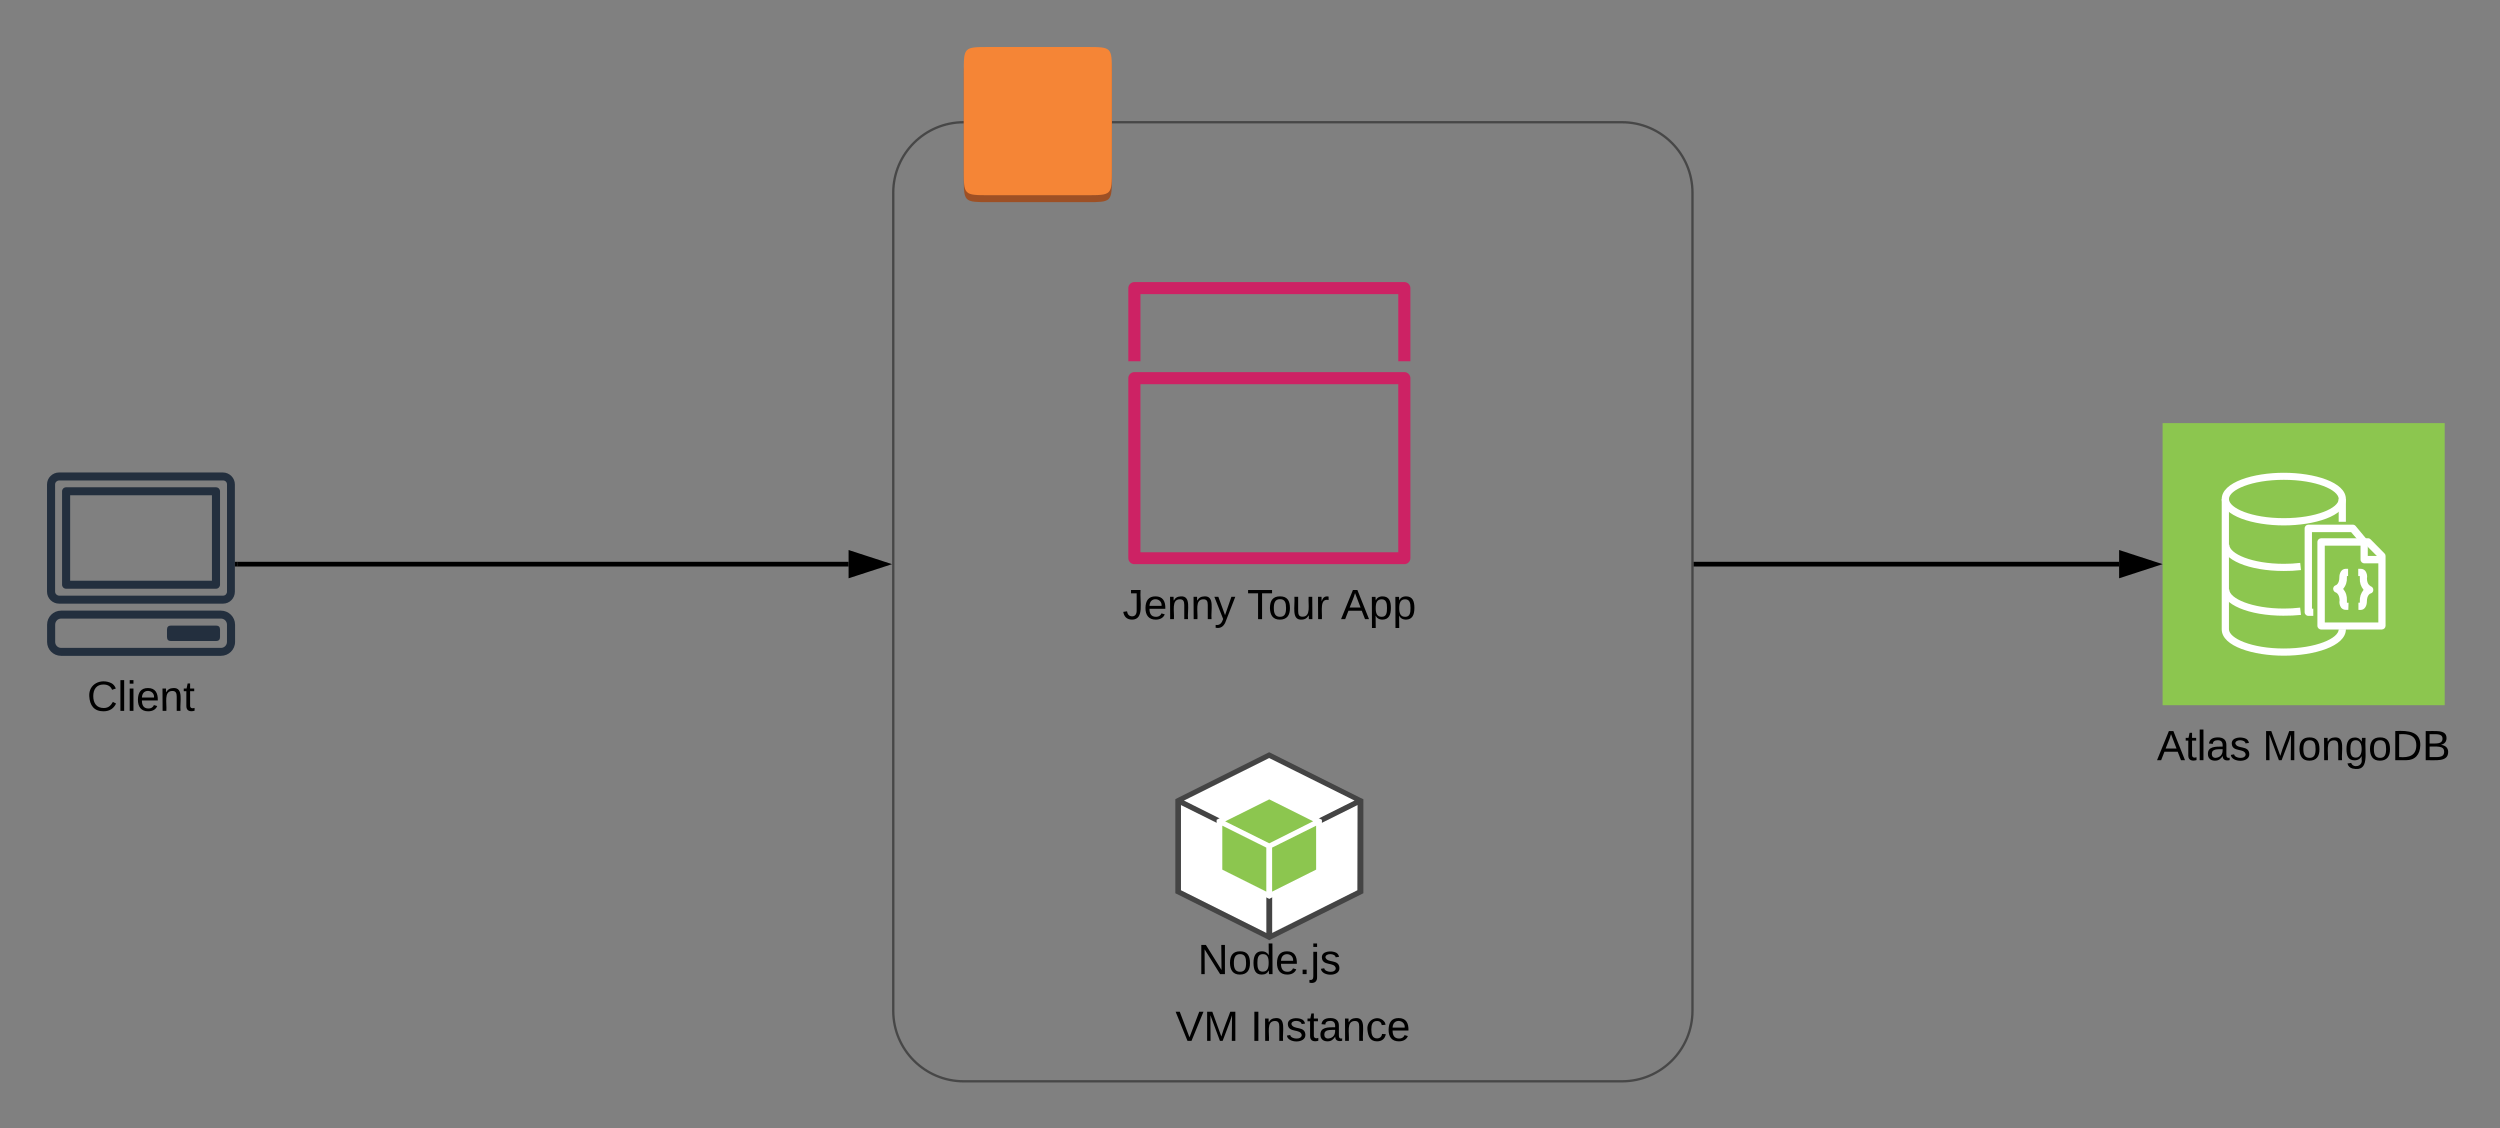<svg xmlns="http://www.w3.org/2000/svg" xmlns:xlink="http://www.w3.org/1999/xlink" xmlns:lucid="lucid" width="1063.53" height="480"><rect width="100%" height="100%" fill="#808080" stroke="none"/><g transform="translate(-140 -120)" lucid:page-tab-id="0_0"><path d="M679.92 518.78l38.82-19.44v-38.76l-38.82 19.38v38.82z" fill="#fff"/><path d="M641.17 499.32l38.77 19.42v-38.78l-38.77-19.35v38.72zM718.48 460.6l-38.53-19.26-38.53 19.25 38.53 19.25 38.53-19.26z" fill="#fff"/><path d="M679.94 478.7l36.3-18.1-.04-.02-36.26 18.12zM643.7 460.58h-.04l36.28 18.12-36.25-18.12z" fill="#fff"/><path d="M718.64 459.36L679.92 440l-38.72 19.36-1.2.64v40l38.8 19.36 1.2.64 1.2-.64L720 500v-40zm-1.2 39.36l-36.24 18.16v-36.32l36.32-18.08zm-38.72 18.16l-36.32-18.16v-36.24l36.32 18.08zm-35.04-56.32l36.24-18.08 36.32 18.08-36.32 18.16-36.24-18.16z" fill="#444"/><path d="M680.1 500.9l20.86-10.44v-20.8l-20.86 10.4v20.83zM658.93 490.46l20.85 10.43v-20.84l-20.85-10.4v20.8zM700.74 469.37L679.94 459l-20.8 10.37 20.8 10.4 20.8-10.4z" fill="#8cc64f"/><path d="M679.94 478.73l18.7-9.34-.02-.02-18.68 9.34zM661.26 469.38h-.02l18.7 9.35-18.68-9.35z" fill="#96bf3d"/><path d="M701.1 468.12l-21.14-10.54-21.2 10.54-1.2.62v22.46l21.14 10.57 1.26.63 1.2-.63 21.2-10.57v-22.46zm-1.2 21.82l-18.73 9.37v-18.73l18.72-9.32zm-21.2 9.37l-18.72-9.36v-18.7l18.72 9.33zm-17.42-29.93l18.68-9.32 18.67 9.32-18.67 9.37-18.73-9.32z" fill="#fff"/><use xlink:href="#a" transform="matrix(1,0,0,1,640,520) translate(9.55 14.4)"/><path d="M520 202c0-16.57 13.43-30 30-30h280c16.57 0 30 13.43 30 30v348c0 16.57-13.43 30-30 30H550c-16.57 0-30-13.43-30-30z" stroke="#474747" fill-opacity="0"/><path d="M560.84 142.95h41.32c10.84 0 10.84 0 10.84 10.84v41.35C613 206 613 206 602.16 206h-41.32C550 206 550 206 550 195.14V153.8c0-10.85 0-10.85 10.84-10.85z" fill="#9d5025"/><path d="M560.84 140h41.32C613 140 613 140 613 150.84v41.36c0 10.84 0 10.84-10.84 10.84h-41.32c-10.84 0-10.84 0-10.84-10.84v-41.36C550 140 550 140 560.84 140z" fill="#f58536"/><use xlink:href="#b" transform="matrix(1,0,0,1,520,550) translate(120.025 12.8)"/><use xlink:href="#c" transform="matrix(1,0,0,1,520,550) translate(151.975 12.8)"/><path d="M737.48 360H622.52c-1.32 0-2.52-1.14-2.52-2.53v-76.64c0-1.4 1.2-2.53 2.52-2.53h114.96c1.32 0 2.52 1.14 2.52 2.53v76.64c0 1.4-1.2 2.53-2.52 2.53zm-112.32-5.07h109.68v-71.48H625.16zM740 273.68h-5.16v-28.56H625.16v28.56H620v-31.12c0-1.4 1.2-2.56 2.52-2.56h114.96c1.32 0 2.52 1.15 2.52 2.56z" stroke="#fff" stroke-opacity="0" fill="#cd2264"/><path d="M622.4 243.95h114.87v112.08H622.4V243.95z" stroke="#fff" stroke-opacity="0" stroke-width=".4" fill="#fff" fill-opacity="0"/><use xlink:href="#d" transform="matrix(1,0,0,1,590,369) translate(27.55 14.4)"/><use xlink:href="#e" transform="matrix(1,0,0,1,590,369) translate(80.55 14.4)"/><use xlink:href="#f" transform="matrix(1,0,0,1,590,369) translate(120.45 14.4)"/><path d="M1060 300h120v120h-120V300z" stroke="#fff" stroke-opacity="0" stroke-width="2" fill="#8cc64f"/><path d="M1124.1 382h-2.1c-.87 0-1.58-.7-1.58-1.6v-35.6c0-.9.7-1.6 1.58-1.6h18.9c.5 0 .9.2 1.2.54l4.8 5.78-2.25 2.06-4.45-5.2h-16.66v32.55h.56z" stroke="#fff" stroke-opacity="0" stroke-width="2" fill="#fff"/><path d="M1153.3 387.8h-25.85c-.87 0-1.6-.7-1.6-1.6v-35.62c0-.9.73-1.6 1.6-1.6h19.95c.43 0 .78.17 1.1.48l5.9 5.97c.3.3.45.66.45 1.1v29.7c-.03.86-.7 1.52-1.54 1.56zm-24.3-3h22.77v-27.66l-5-5h-17.78z" stroke="#fff" stroke-opacity="0" stroke-width="2" fill="#fff"/><path d="M1153.3 359.65h-7.5c-.87 0-1.6-.72-1.6-1.6v-7.52h3.08v5.96h5.97zM1139 379.44h-1c-.82.02-1.52-.3-2.05-.92-.66-.98-.87-2.05-.66-3.22-.1-2.84-1.7-3.3-1.7-3.3-.82-.3-1.24-1.24-.93-2.06.17-.45.48-.76.93-.94.14 0 1.6-.6 1.6-3.4 0-1.68.78-3.55 2.66-3.62h1.05v3.1h-.5c-.02.17-.02.34 0 .52.1 1.87-.4 3.5-1.6 4.92 1.2 1.45 1.7 3.06 1.6 4.92.02.1.02.2 0 .28-.02.25-.02.46 0 .7h.7zM1143.3 379.44v-3.07h.6c.02-.2.02-.33 0-.52-.1-1.86.42-3.48 1.6-4.92-1.18-1.44-1.7-3.06-1.6-4.92v-.27c.03-.24.03-.44 0-.68h-.68v-3.08h1c.82-.02 1.52.3 2.05.93.66.98.87 2.04.66 3.2 0 2.7 1.6 3.2 1.6 3.3.7.22 1.14.86 1.1 1.6 0 .7-.45 1.28-1.13 1.45-.13 0-1.6.6-1.6 3.42 0 1.68-.8 3.55-2.66 3.6zM1111.57 343.52c-12.8 0-26.42-3.94-26.42-11.2s13.58-11.2 26.42-11.2c12.84 0 26.4 3.94 26.4 11.2s-13.62 11.2-26.4 11.2zm0-19.4c-13.74 0-23.35 4.3-23.35 8.18 0 3.85 9.6 8.13 23.35 8.13 13.73 0 23.35-4.28 23.35-8.13 0-3.88-9.62-8.18-23.35-8.18z" stroke="#fff" stroke-opacity="0" stroke-width="2" fill="#fff"/><path d="M1134.9 332.3h3.07v9.68h-3.07v-9.7zM1111.57 398.94c-12.8 0-26.42-3.93-26.42-11.2V332.3h3.07v55.38c0 3.87 9.6 8.2 23.35 8.2 13.73 0 23.35-4.33 23.35-8.2h3.06c0 7.33-13.63 11.26-26.4 11.26z" stroke="#fff" stroke-opacity="0" stroke-width="2" fill="#fff"/><path d="M1111.6 362.9c-15 0-26.34-4.8-26.34-11.2h3.1c0 3.85 9.6 8.16 23.25 8.16 2.46 0 4.5-.12 6.93-.4l.33 3.06c-2.55.28-4.7.4-7.25.38zM1111.63 381.94c-15.05 0-26.37-4.8-26.37-11.2h3.1c0 3.85 9.6 8.15 23.27 8.15 2.42 0 4.46-.12 6.88-.4l.35 3.1c-2.52.26-4.7.35-7.22.34z" stroke="#fff" stroke-opacity="0" stroke-width="2" fill="#fff"/><use xlink:href="#g" transform="matrix(1,0,0,1,1030,429) translate(27.575 14.4)"/><use xlink:href="#h" transform="matrix(1,0,0,1,1030,429) translate(72.525 14.4)"/><path d="M861.5 360h180" stroke="#000" stroke-width="2" fill="none"/><path d="M861.53 361h-1.03v-2h1.03z"/><path d="M1056.76 360l-14.26 4.64v-9.28z" stroke="#000" stroke-width="2"/><path d="M234.82 376.8h-69.7c-2.8 0-5.12-2.28-5.12-5.07v-45.65c0-2.8 2.32-5.08 5.12-5.08h69.7c2.8 0 5.1 2.3 5.1 5.08v45.6c0 2.84-2.23 5.12-5.02 5.12h-.08zm-69.62-52.4c-.96 0-1.76.73-1.76 1.68v45.6c0 .94.8 1.72 1.76 1.72h69.7c.96 0 1.67-.78 1.67-1.73v-45.6c0-.94-.7-1.67-1.67-1.67zM234 399h-68.05c-3.28-.02-5.92-2.65-5.92-5.92v-7.35c0-3.27 2.64-5.94 5.92-5.96H234c3.28 0 6 2.67 6 5.96v7.35c0 3.3-2.72 5.92-6 5.92zm-68.05-15.84c-1.36 0-2.48 1.17-2.48 2.57v7.35c0 1.4 1.12 2.52 2.48 2.54H234c1.44 0 2.56-1.16 2.56-2.58v-7.3c0-1.43-1.12-2.58-2.56-2.58z" stroke="#fff" stroke-opacity="0" fill="#232f3e"/><path d="M231.9 370.45h-63.8c-.95 0-1.7-.78-1.7-1.7V329c0-.92.75-1.7 1.7-1.7h63.8c.95 0 1.7.78 1.7 1.7v39.76c0 .9-.75 1.7-1.7 1.7zm-62.06-3.4h60.32V330.7h-60.32zM212.74 386.13h19.16c1.13 0 1.7.57 1.7 1.7V391c0 1.14-.57 1.7-1.7 1.7h-19.16c-1.12 0-1.7-.56-1.7-1.7v-3.17c0-1.13.58-1.7 1.7-1.7z" stroke="#fff" stroke-opacity="0" fill="#232f3e"/><use xlink:href="#i" transform="matrix(1,0,0,1,130,408) translate(47.075 14.4)"/><path d="M240.93 360H501" stroke="#000" stroke-width="2" fill="none"/><path d="M240.96 361h-1.03v-2h1.03z"/><path d="M516.26 360L502 364.64v-9.28z" stroke="#000" stroke-width="2"/><defs><path d="M190 0L58-211 59 0H30v-248h39L202-35l-2-213h31V0h-41" id="j"/><path d="M100-194c62-1 85 37 85 99 1 63-27 99-86 99S16-35 15-95c0-66 28-99 85-99zM99-20c44 1 53-31 53-75 0-43-8-75-51-75s-53 32-53 75 10 74 51 75" id="k"/><path d="M85-194c31 0 48 13 60 33l-1-100h32l1 261h-30c-2-10 0-23-3-31C134-8 116 4 85 4 32 4 16-35 15-94c0-66 23-100 70-100zm9 24c-40 0-46 34-46 75 0 40 6 74 45 74 42 0 51-32 51-76 0-42-9-74-50-73" id="l"/><path d="M100-194c63 0 86 42 84 106H49c0 40 14 67 53 68 26 1 43-12 49-29l28 8c-11 28-37 45-77 45C44 4 14-33 15-96c1-61 26-98 85-98zm52 81c6-60-76-77-97-28-3 7-6 17-6 28h103" id="m"/><path d="M33 0v-38h34V0H33" id="n"/><path d="M24-231v-30h32v30H24zM-9 49c24 4 33-6 33-30v-209h32V24c2 40-23 58-65 49V49" id="o"/><path d="M135-143c-3-34-86-38-87 0 15 53 115 12 119 90S17 21 10-45l28-5c4 36 97 45 98 0-10-56-113-15-118-90-4-57 82-63 122-42 12 7 21 19 24 35" id="p"/><g id="a"><use transform="matrix(0.05,0,0,0.05,0,0)" xlink:href="#j"/><use transform="matrix(0.05,0,0,0.05,12.95,0)" xlink:href="#k"/><use transform="matrix(0.05,0,0,0.05,22.95,0)" xlink:href="#l"/><use transform="matrix(0.05,0,0,0.05,32.95,0)" xlink:href="#m"/><use transform="matrix(0.05,0,0,0.05,42.95,0)" xlink:href="#n"/><use transform="matrix(0.05,0,0,0.05,47.95,0)" xlink:href="#o"/><use transform="matrix(0.05,0,0,0.05,51.9,0)" xlink:href="#p"/></g><path d="M137 0h-34L2-248h35l83 218 83-218h36" id="q"/><path d="M240 0l2-218c-23 76-54 145-80 218h-23L58-218 59 0H30v-248h44l77 211c21-75 51-140 76-211h43V0h-30" id="r"/><g id="b"><use transform="matrix(0.05,0,0,0.05,0,0)" xlink:href="#q"/><use transform="matrix(0.05,0,0,0.05,12,0)" xlink:href="#r"/></g><path d="M33 0v-248h34V0H33" id="s"/><path d="M117-194c89-4 53 116 60 194h-32v-121c0-31-8-49-39-48C34-167 62-67 57 0H25l-1-190h30c1 10-1 24 2 32 11-22 29-35 61-36" id="t"/><path d="M59-47c-2 24 18 29 38 22v24C64 9 27 4 27-40v-127H5v-23h24l9-43h21v43h35v23H59v120" id="u"/><path d="M141-36C126-15 110 5 73 4 37 3 15-17 15-53c-1-64 63-63 125-63 3-35-9-54-41-54-24 1-41 7-42 31l-33-3c5-37 33-52 76-52 45 0 72 20 72 64v82c-1 20 7 32 28 27v20c-31 9-61-2-59-35zM48-53c0 20 12 33 32 33 41-3 63-29 60-74-43 2-92-5-92 41" id="v"/><path d="M96-169c-40 0-48 33-48 73s9 75 48 75c24 0 41-14 43-38l32 2c-6 37-31 61-74 61-59 0-76-41-82-99-10-93 101-131 147-64 4 7 5 14 7 22l-32 3c-4-21-16-35-41-35" id="w"/><g id="c"><use transform="matrix(0.05,0,0,0.05,0,0)" xlink:href="#s"/><use transform="matrix(0.05,0,0,0.05,5,0)" xlink:href="#t"/><use transform="matrix(0.05,0,0,0.05,15,0)" xlink:href="#p"/><use transform="matrix(0.05,0,0,0.05,24,0)" xlink:href="#u"/><use transform="matrix(0.05,0,0,0.05,29,0)" xlink:href="#v"/><use transform="matrix(0.05,0,0,0.05,39,0)" xlink:href="#t"/><use transform="matrix(0.05,0,0,0.05,49,0)" xlink:href="#w"/><use transform="matrix(0.05,0,0,0.05,58,0)" xlink:href="#m"/></g><path d="M153-248C145-148 188 4 80 4 36 3 13-21 6-62l32-5c4 25 16 42 43 43 27 0 39-20 39-49v-147H72v-28h81" id="x"/><path d="M179-190L93 31C79 59 56 82 12 73V49c39 6 53-20 64-50L1-190h34L92-34l54-156h33" id="y"/><g id="d"><use transform="matrix(0.05,0,0,0.05,0,0)" xlink:href="#x"/><use transform="matrix(0.05,0,0,0.05,9,0)" xlink:href="#m"/><use transform="matrix(0.05,0,0,0.05,19,0)" xlink:href="#t"/><use transform="matrix(0.05,0,0,0.05,29,0)" xlink:href="#t"/><use transform="matrix(0.05,0,0,0.05,39,0)" xlink:href="#y"/></g><path d="M127-220V0H93v-220H8v-28h204v28h-85" id="z"/><path d="M84 4C-5 8 30-112 23-190h32v120c0 31 7 50 39 49 72-2 45-101 50-169h31l1 190h-30c-1-10 1-25-2-33-11 22-28 36-60 37" id="A"/><path d="M114-163C36-179 61-72 57 0H25l-1-190h30c1 12-1 29 2 39 6-27 23-49 58-41v29" id="B"/><g id="e"><use transform="matrix(0.05,0,0,0.05,0,0)" xlink:href="#z"/><use transform="matrix(0.05,0,0,0.05,8.95,0)" xlink:href="#k"/><use transform="matrix(0.05,0,0,0.05,18.95,0)" xlink:href="#A"/><use transform="matrix(0.05,0,0,0.05,28.95,0)" xlink:href="#B"/></g><path d="M205 0l-28-72H64L36 0H1l101-248h38L239 0h-34zm-38-99l-47-123c-12 45-31 82-46 123h93" id="C"/><path d="M115-194c55 1 70 41 70 98S169 2 115 4C84 4 66-9 55-30l1 105H24l-1-265h31l2 30c10-21 28-34 59-34zm-8 174c40 0 45-34 45-75s-6-73-45-74c-42 0-51 32-51 76 0 43 10 73 51 73" id="D"/><g id="f"><use transform="matrix(0.05,0,0,0.05,0,0)" xlink:href="#C"/><use transform="matrix(0.05,0,0,0.05,12,0)" xlink:href="#D"/><use transform="matrix(0.05,0,0,0.05,22,0)" xlink:href="#D"/></g><path d="M24 0v-261h32V0H24" id="E"/><g id="g"><use transform="matrix(0.05,0,0,0.05,0,0)" xlink:href="#C"/><use transform="matrix(0.05,0,0,0.05,12,0)" xlink:href="#u"/><use transform="matrix(0.05,0,0,0.05,17,0)" xlink:href="#E"/><use transform="matrix(0.05,0,0,0.05,20.95,0)" xlink:href="#v"/><use transform="matrix(0.05,0,0,0.05,30.95,0)" xlink:href="#p"/></g><path d="M177-190C167-65 218 103 67 71c-23-6-38-20-44-43l32-5c15 47 100 32 89-28v-30C133-14 115 1 83 1 29 1 15-40 15-95c0-56 16-97 71-98 29-1 48 16 59 35 1-10 0-23 2-32h30zM94-22c36 0 50-32 50-73 0-42-14-75-50-75-39 0-46 34-46 75s6 73 46 73" id="F"/><path d="M30-248c118-7 216 8 213 122C240-48 200 0 122 0H30v-248zM63-27c89 8 146-16 146-99s-60-101-146-95v194" id="G"/><path d="M160-131c35 5 61 23 61 61C221 17 115-2 30 0v-248c76 3 177-17 177 60 0 33-19 50-47 57zm-97-11c50-1 110 9 110-42 0-47-63-36-110-37v79zm0 115c55-2 124 14 124-45 0-56-70-42-124-44v89" id="H"/><g id="h"><use transform="matrix(0.05,0,0,0.05,0,0)" xlink:href="#r"/><use transform="matrix(0.05,0,0,0.05,14.95,0)" xlink:href="#k"/><use transform="matrix(0.05,0,0,0.05,24.95,0)" xlink:href="#t"/><use transform="matrix(0.05,0,0,0.05,34.95,0)" xlink:href="#F"/><use transform="matrix(0.05,0,0,0.05,44.95,0)" xlink:href="#k"/><use transform="matrix(0.05,0,0,0.05,54.95,0)" xlink:href="#G"/><use transform="matrix(0.05,0,0,0.05,67.9,0)" xlink:href="#H"/></g><path d="M212-179c-10-28-35-45-73-45-59 0-87 40-87 99 0 60 29 101 89 101 43 0 62-24 78-52l27 14C228-24 195 4 139 4 59 4 22-46 18-125c-6-104 99-153 187-111 19 9 31 26 39 46" id="I"/><path d="M24-231v-30h32v30H24zM24 0v-190h32V0H24" id="J"/><g id="i"><use transform="matrix(0.05,0,0,0.05,0,0)" xlink:href="#I"/><use transform="matrix(0.05,0,0,0.05,12.95,0)" xlink:href="#E"/><use transform="matrix(0.05,0,0,0.05,16.9,0)" xlink:href="#J"/><use transform="matrix(0.05,0,0,0.05,20.85,0)" xlink:href="#m"/><use transform="matrix(0.05,0,0,0.05,30.85,0)" xlink:href="#t"/><use transform="matrix(0.05,0,0,0.05,40.85,0)" xlink:href="#u"/></g></defs></g></svg>